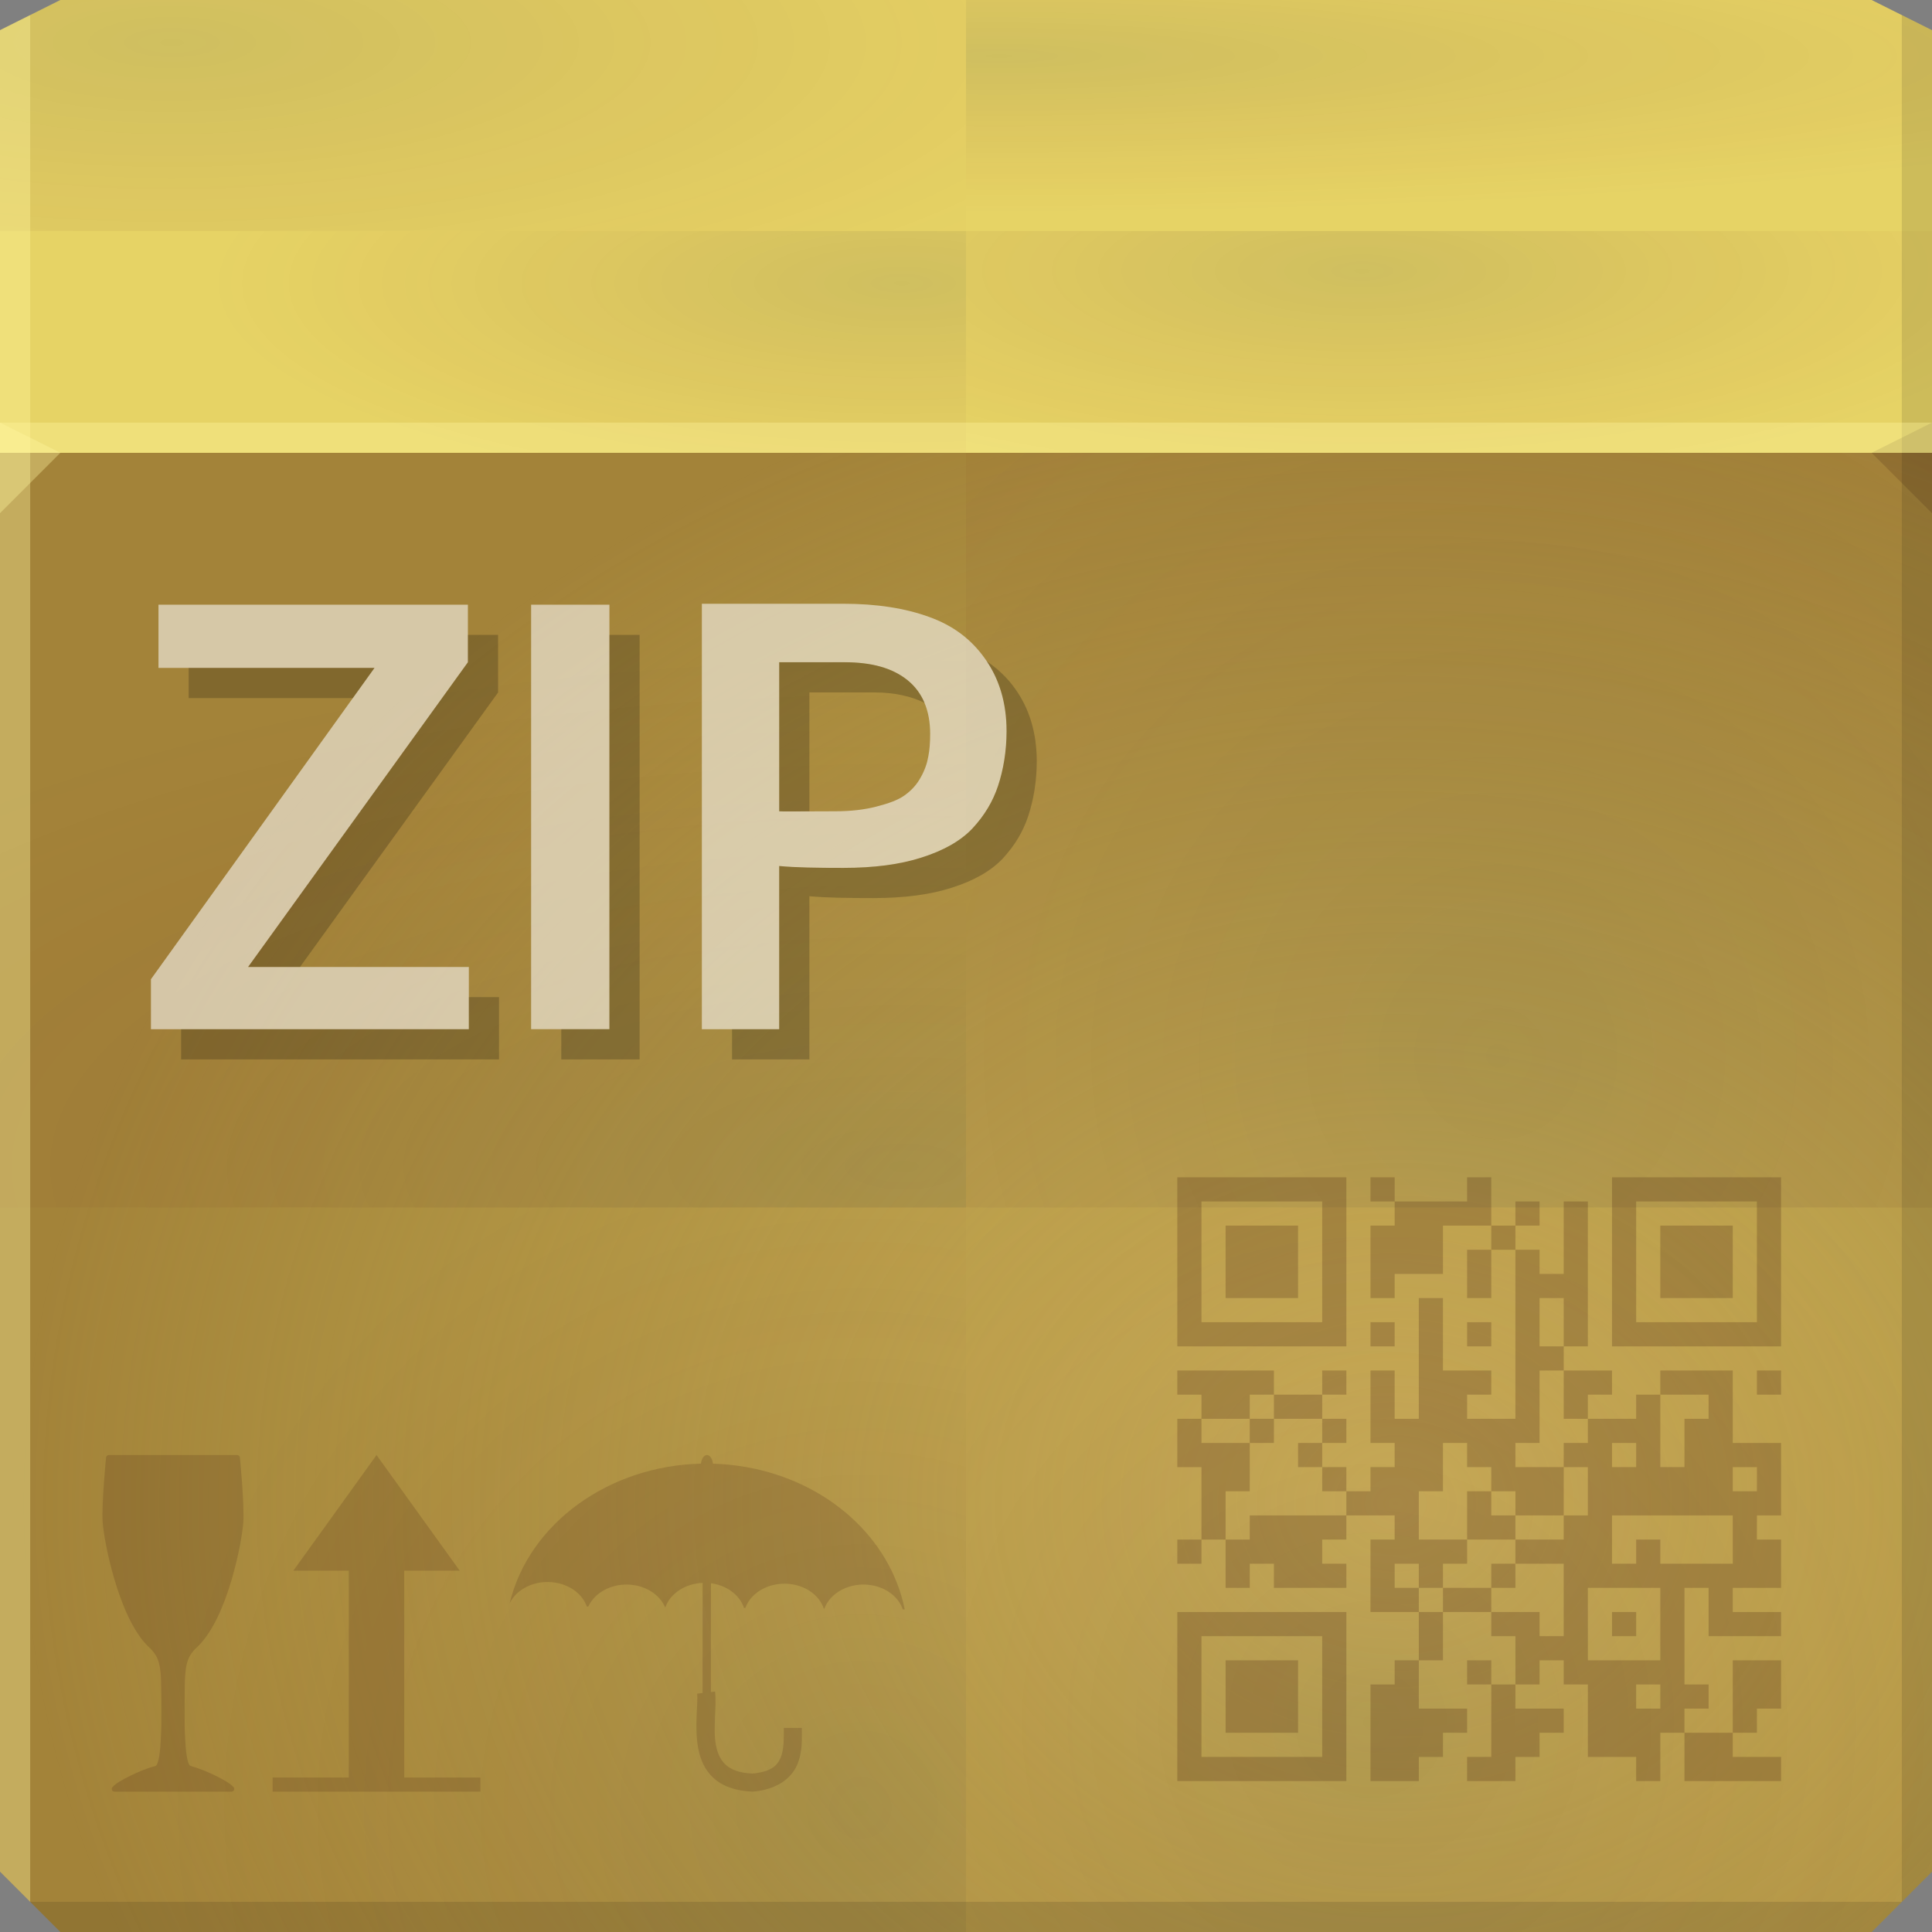 <?xml version="1.0" encoding="UTF-8" standalone="no"?>
<!-- Created with Inkscape (http://www.inkscape.org/) -->

<svg
   xmlns:dc="http://purl.org/dc/elements/1.1/"
   xmlns:cc="http://creativecommons.org/ns#"
   xmlns:rdf="http://www.w3.org/1999/02/22-rdf-syntax-ns#"
   xmlns:svg="http://www.w3.org/2000/svg"
   xmlns="http://www.w3.org/2000/svg"
   xmlns:xlink="http://www.w3.org/1999/xlink"
   xmlns:sodipodi="http://sodipodi.sourceforge.net/DTD/sodipodi-0.dtd"
   xmlns:inkscape="http://www.inkscape.org/namespaces/inkscape"
   version="1.1"
   width="64"
   height="64"
   id="svg13094"
   inkscape:version="0.48.3.1 r9886"
   sodipodi:docname="package-zip.svg">
  <rect width="100%" height="100%" fill="#808080" stroke="none"/>
  <sodipodi:namedview
     pagecolor="#ffffff"
     bordercolor="#666666"
     borderopacity="1"
     objecttolerance="10"
     gridtolerance="10"
     guidetolerance="10"
     inkscape:pageopacity="0"
     inkscape:pageshadow="2"
     inkscape:window-width="1920"
     inkscape:window-height="1033"
     id="namedview49"
     showgrid="false"
     inkscape:zoom="10.429825"
     inkscape:cx="27.52763"
     inkscape:cy="31.815409"
     inkscape:window-x="-2"
     inkscape:window-y="25"
     inkscape:window-maximized="1"
     inkscape:current-layer="svg13094" />
  <defs
     id="defs11">
    <linearGradient
       id="linearGradient3817">
      <stop
         id="stop3819"
         style="stop-color:#202935;stop-opacity:0.117;"
         offset="0" />
      <stop
         id="stop3821"
         style="stop-color:#800000;stop-opacity:0"
         offset="1" />
    </linearGradient>
    <radialGradient
       cx="29.998"
       cy="52.805"
       r="16"
       id="radialGradient3823"
       xlink:href="#linearGradient3817"
       gradientUnits="userSpaceOnUse"
       gradientTransform="matrix(1.9776652e-8,-0.44,1.438,-4.0708531e-6,-30.812,22.175)" />
    <radialGradient
       cx="46.16"
       cy="36.936"
       r="16"
       id="radialGradient3825"
       xlink:href="#linearGradient3817"
       gradientUnits="userSpaceOnUse"
       gradientTransform="matrix(2.096279e-8,-0.326,2.726,-1.1477746e-5,-67.575,16.905)" />
    <radialGradient
       cx="47.14"
       cy="17.892"
       r="16"
       id="radialGradient3827"
       xlink:href="#linearGradient3817"
       gradientUnits="userSpaceOnUse"
       gradientTransform="matrix(2.1712014e-5,-0.679,2.217,0,-33.971,33.417)" />
    <radialGradient
       cx="29.065"
       cy="42.2"
       r="16"
       id="radialGradient3829"
       xlink:href="#linearGradient3817"
       gradientUnits="userSpaceOnUse"
       gradientTransform="matrix(1.9776659e-8,-0.44,1.438,-4.0708531e-6,-30.812,22.175)" />
    <radialGradient
       cx="20.921"
       cy="34.206"
       r="16"
       id="radialGradient3837"
       xlink:href="#linearGradient3817"
       gradientUnits="userSpaceOnUse"
       gradientTransform="matrix(-1.3019008e-5,-1.405,-1.405,0,93.473,86.445)"
       fx="20.921"
       fy="34.206" />
    <radialGradient
       cx="29.624"
       cy="37.284"
       r="16"
       id="radialGradient3841"
       xlink:href="#linearGradient3817"
       gradientUnits="userSpaceOnUse"
       gradientTransform="matrix(-2.096279e-8,-1.066,-2.726,-3.7493971e-5,131.575,70.222)"
       fx="29.624"
       fy="37.284" />
    <radialGradient
       cx="40.228"
       cy="21.807"
       r="16"
       id="radialGradient3845"
       xlink:href="#linearGradient3817"
       gradientUnits="userSpaceOnUse"
       gradientTransform="matrix(-2.1712014e-5,-2.217,-2.217,0,97.971,124.162)"
       fx="40.228"
       fy="21.807" />
    <radialGradient
       cx="19.151"
       cy="46.108"
       r="16"
       id="radialGradient3849"
       xlink:href="#linearGradient3817"
       gradientUnits="userSpaceOnUse"
       gradientTransform="matrix(-1.9776652e-8,-1.438,-1.438,-1.329812e-5,94.812,87.438)"
       fx="19.151"
       fy="46.108" />
    <radialGradient
       cx="59.899"
       cy="2.052"
       r="32"
       id="radialGradient3857"
       gradientUnits="userSpaceOnUse"
       gradientTransform="matrix(-2.298935e-8,1.211,-1.426,-2.7079188e-8,49.163,-22.738)">
      <stop
         id="stop3853"
         style="stop-color:#f3d875;stop-opacity:0.556;"
         offset="0" />
      <stop
         id="stop3855"
         style="stop-color:#e2de6d;stop-opacity:0"
         offset="1" />
    </radialGradient>
  </defs>
  <path
     d="M 0,1 2,0 62,0 64,1 64,16 0,16 z"
     id="path3029"
     style="fill:#e6d365;fill-opacity:1;fill-rule:nonzero" />
  <path
     d="m 0,15 64,0 0,47 -2,2 -60,0 -2,-2 z"
     id="path3809"
     style="fill:#a38339;fill-opacity:1;fill-rule:nonzero" />
  <path
     d="m 0,15 64,0 0,47 -2,2 -60,0 -2,-2 z"
     id="path3831"
     style="fill:url(#radialGradient3857);fill-rule:nonzero" />
  <path
     d="m 64,62 -2,2 -30,0 0,-24 32,0 z"
     id="path3835"
     style="fill:url(#radialGradient3837);fill-rule:nonzero" />
  <path
     d="m 0,62 2,2 30,0 0,-24 -32,0 z"
     id="path3847"
     style="fill:url(#radialGradient3849);fill-rule:nonzero" />
  <path
     d="m 0,15 32,0 0,25 -32,0 z"
     id="path3839"
     style="fill:url(#radialGradient3841);fill-rule:nonzero" />
  <path
     d="m 64,15 -32,0 0,25 32,0 z"
     id="path3843"
     style="fill:url(#radialGradient3845);fill-rule:nonzero" />
  <path
     d="M 63,0.5 63,63 1,63 2,64 62,64 64,62 64,1 z"
     id="path3807"
     style="fill:#000000;fill-opacity:0.111;fill-rule:nonzero" />
  <path
     d="m 64,15 -32,0 0,-7.347 32,0 z"
     id="path3813"
     style="fill:url(#radialGradient3823);fill-rule:nonzero" />
  <path
     d="m 0,15 32,0 0,-7.347 -32,0 z"
     id="path3811"
     style="fill:url(#radialGradient3829);fill-rule:nonzero" />
  <path
     d="m 64,1 -2,-1 -30,0 0,7.653 32,0 z"
     id="path3815"
     style="fill:url(#radialGradient3825);fill-rule:nonzero" />
  <path
     d="m 0,1 2,-1 30,0 0,7.653 -32,0 z"
     id="path3960"
     style="fill:url(#radialGradient3827);fill-rule:nonzero" />
  <path
     d="m 39,56.2 0,-2.8 2.8,0 2.8,0 0,2.8 0,2.8 -2.8,0 -2.8,0 0,-2.8 z m 4.8,0 0,-2 -2,0 -2,0 0,2 0,2 2,0 2,0 0,-2 z m -3.2,0 0,-1.2 1.2,0 1.2,0 0,1.2 0,1.2 -1.2,0 -1.2,0 0,-1.2 z m 4.8,1.2 0,-1.6 0.4,0 0.4,0 0,-0.4 0,-0.4 0.4,0 0.4,0 0,-0.8 0,-0.8 -0.8,0 -0.8,0 0,-1.2 0,-1.2 0.4,0 0.4,0 0,-0.4 0,-0.4 -0.8,0 -0.8,0 0,0.4 0,0.4 -0.4,0 -0.4,0 0,0.4 0,0.4 0.4,0 0.4,0 0,0.4 0,0.4 -1.2,0 -1.2,0 0,-0.4 0,-0.4 -0.4,0 -0.4,0 0,0.4 0,0.4 -0.4,0 -0.4,0 0,-0.8 0,-0.8 -0.4,0 -0.4,0 0,0.4 0,0.4 -0.4,0 -0.4,0 0,-0.4 0,-0.4 0.4,0 0.4,0 0,-1.2 0,-1.2 -0.4,0 -0.4,0 0,-0.8 0,-0.8 0.4,0 0.4,0 0,-0.4 0,-0.4 -0.4,0 -0.4,0 0,-0.4 0,-0.4 1.6,0 1.6,0 0,0.4 0,0.4 0.8,0 0.8,0 0,-0.4 0,-0.4 0.4,0 0.4,0 0,0.4 0,0.4 -0.4,0 -0.4,0 0,0.4 0,0.4 0.4,0 0.4,0 0,0.4 0,0.4 -0.4,0 -0.4,0 0,0.4 0,0.4 0.4,0 0.4,0 0,0.4 0,0.4 0.4,0 0.4,0 0,-0.4 0,-0.4 0.4,0 0.4,0 0,-0.4 0,-0.4 -0.4,0 -0.4,0 0,-1.2 0,-1.2 0.4,0 0.4,0 0,0.8 0,0.8 0.4,0 0.4,0 0,-2 0,-2 0.4,0 0.4,0 0,1.2 0,1.2 0.8,0 0.8,0 0,0.4 0,0.4 -0.4,0 -0.4,0 0,0.4 0,0.4 0.8,0 0.8,0 0,-2.8 0,-2.8 -0.4,0 -0.4,0 0,0.8 0,0.8 -0.4,0 -0.4,0 0,-0.8 0,-0.8 0.4,0 0.4,0 0,-0.4 0,-0.4 -0.8,0 -0.8,0 0,0.8 0,0.8 -0.8,0 -0.8,0 0,0.4 0,0.4 -0.4,0 -0.4,0 0,-1.2 0,-1.2 0.4,0 0.4,0 0,-0.4 0,-0.4 -0.4,0 -0.4,0 0,-0.4 0,-0.4 0.4,0 0.4,0 0,0.4 0,0.4 1.2,0 1.2,0 0,-0.4 0,-0.4 0.4,0 0.4,0 0,0.8 0,0.8 0.4,0 0.4,0 0,-0.4 0,-0.4 0.4,0 0.4,0 0,0.4 0,0.4 -0.4,0 -0.4,0 0,0.4 0,0.4 0.4,0 0.4,0 0,0.4 0,0.4 0.4,0 0.4,0 0,-1.2 0,-1.2 0.4,0 0.4,0 0,2.4 0,2.4 -0.4,0 -0.4,0 0,0.4 0,0.4 0.8,0 0.8,0 0,0.4 0,0.4 -0.4,0 -0.4,0 0,0.4 0,0.4 0.8,0 0.8,0 0,-0.4 0,-0.4 0.4,0 0.4,0 0,-0.4 0,-0.4 1.2,0 1.2,0 0,1.2 0,1.2 0.8,0 0.8,0 0,1.2 0,1.2 -0.4,0 -0.4,0 0,0.4 0,0.4 0.4,0 0.4,0 0,0.8 0,0.8 -0.8,0 -0.8,0 0,0.4 0,0.4 0.8,0 0.8,0 0,0.4 0,0.4 -1.2,0 -1.2,0 0,-0.8 0,-0.8 -0.4,0 -0.4,0 0,1.6 0,1.6 0.4,0 0.4,0 0,0.4 0,0.4 -0.4,0 -0.4,0 0,0.4 0,0.4 0.8,0 0.8,0 0,-1.2 0,-1.2 0.8,0 h 0.8 v 1.6 h -0.8 v 0.8 H 57.4 V 58.2 H 59 V 59 H 55.8 V 57.4 H 55 V 59 H 54.2 V 58.2 H 52.6 V 55.8 H 51.8 V 55 h -0.8 v 0.8 h -0.8 v 0.8 h 1.6 v 0.8 H 51 V 58.2 H 50.2 V 59 h -1.6 v -0.8 h 0.8 V 55.8 H 48.6 V 55 h 0.8 v 0.8 h 0.8 v -1.6 h -0.8 v -0.8 H 47.8 V 55 h -0.8 v 1.6 h 1.6 v 0.8 H 47.8 V 58.2 H 47 V 59 h -1.6 v -1.6 z m 9.6,-1.2 0,-0.4 h -0.8 v 0.8 h 0.8 v -0.4 z m 0,-2.4 V 52.6 H 52.6 V 55 h 2.4 v -1.2 z m -1.6,0 0,-0.4 0.4,0 0.4,0 0,0.4 0,0.4 -0.4,0 -0.4,0 0,-0.4 z m -1.6,-0.8 0,-1.2 -0.8,0 -0.8,0 0,-0.4 0,-0.4 0.8,0 0.8,0 0,-0.4 0,-0.4 0.4,0 0.4,0 0,-0.8 0,-0.8 -0.4,0 -0.4,0 0,-0.4 0,-0.4 0.4,0 0.4,0 0,-0.4 0,-0.4 -0.4,0 -0.4,0 0,-0.8 0,-0.8 -0.4,0 -0.4,0 0,1.2 0,1.2 -0.4,0 -0.4,0 0,0.4 0,0.4 0.8,0 0.8,0 0,0.8 0,0.8 -0.8,0 -0.8,0 0,-0.4 0,-0.4 -0.4,0 -0.4,0 0,-0.4 0,-0.4 -0.4,0 -0.4,0 0,-0.4 0,-0.4 -0.4,0 -0.4,0 0,0.8 0,0.8 -0.4,0 -0.4,0 0,0.8 0,0.8 0.8,0 0.8,0 0,0.4 0,0.4 -0.4,0 -0.4,0 0,0.4 0,0.4 -0.4,0 -0.4,0 0,-0.4 0,-0.4 -0.4,0 -0.4,0 0,0.4 0,0.4 0.4,0 0.4,0 0,0.4 0,0.4 0.4,0 0.4,0 0,-0.4 0,-0.4 0.8,0 0.8,0 0,0.4 0,0.4 0.8,0 0.8,0 0,0.4 0,0.4 0.4,0 0.4,0 0,-1.2 z m -2.4,-0.8 0,-0.4 0.4,0 0.4,0 0,0.4 0,0.4 -0.4,0 -0.4,0 0,-0.4 z m -0.8,-2 0,-0.8 0.4,0 0.4,0 0,0.4 0,0.4 0.4,0 0.4,0 0,0.4 0,0.4 -0.8,0 -0.8,0 0,-0.8 z m 5.6,1.2 0,-0.4 0.4,0 0.4,0 0,0.4 0,0.4 1.2,0 1.2,0 0,-0.8 0,-0.8 -2,0 -2,0 0,0.8 0,0.8 0.4,0 0.4,0 0,-0.4 z m -12.8,-0.8 0,-0.4 1.6,0 1.6,0 0,-0.4 0,-0.4 -0.4,0 -0.4,0 0,-0.4 0,-0.4 -0.4,0 -0.4,0 0,-0.4 0,-0.4 0.4,0 0.4,0 0,-0.4 0,-0.4 -0.8,0 -0.8,0 0,-0.4 0,-0.4 -0.4,0 -0.4,0 0,0.4 0,0.4 -0.8,0 -0.8,0 0,0.4 0,0.4 0.8,0 0.8,0 0,0.8 0,0.8 -0.4,0 -0.4,0 0,0.8 0,0.8 0.4,0 0.4,0 0,-0.4 z m 0,-3.2 0,-0.4 0.4,0 0.4,0 0,0.4 0,0.4 -0.4,0 -0.4,0 0,-0.4 z m 16.8,1.6 0,-0.4 -0.4,0 -0.4,0 0,0.4 0,0.4 0.4,0 0.4,0 0,-0.4 z m -4,-0.8 0,-0.4 -0.4,0 -0.4,0 0,0.4 0,0.4 0.4,0 0.4,0 0,-0.4 z m 1.6,-0.4 0,-0.8 0.4,0 0.4,0 0,-0.4 0,-0.4 -0.8,0 -0.8,0 0,1.2 0,1.2 0.4,0 0.4,0 0,-0.8 z M 51.8,43.8 V 43 H 51 v 1.6 h 0.8 v -0.8 z m 6.4,2 0,-0.4 0.4,0 0.4,0 0,0.4 0,0.4 -0.4,0 -0.4,0 0,-0.4 z m -19.2,-4 0,-2.8 2.8,0 2.8,0 0,2.8 0,2.8 -2.8,0 -2.8,0 0,-2.8 z m 4.8,0 0,-2 -2,0 -2,0 0,2 0,2 2,0 2,0 0,-2 z m -3.2,0 0,-1.2 1.2,0 1.2,0 0,1.2 0,1.2 -1.2,0 -1.2,0 0,-1.2 z M 45.4,44.2 l 0,-0.4 0.4,0 0.4,0 0,0.4 0,0.4 -0.4,0 -0.4,0 0,-0.4 z m 3.2,0 0,-0.4 0.4,0 0.4,0 0,0.4 0,0.4 -0.4,0 -0.4,0 0,-0.4 z m 4.8,-2.4 0,-2.8 2.8,0 h 2.8 v 5.6 h -5.6 v -2.8 z m 4.8,0 0,-2 -2,0 -2,0 0,2 0,2 2,0 2,0 0,-2 z m -3.2,0 0,-1.2 1.2,0 1.2,0 0,1.2 0,1.2 -1.2,0 -1.2,0 0,-1.2 z"
     id="path3108"
     style="fill:#4a2413;fill-opacity:0.249" />
  <g
     transform="matrix(0.194,0,0,0.194,665.886,-34.235)"
     id="g3964"
     style="fill:#4a2413;fill-opacity:0.249;fill-rule:nonzero">
    <path
       d="m -3413.832,424.923 c -0.226,1.3e-4 -0.436,0.19 -0.459,0.415 0,0 -0.786,7.845 -0.58,11.051 0.103,1.619 0.765,5.586 2.027,9.835 1.262,4.248 3.101,8.747 5.697,11.344 -2e-4,1.2e-4 0.02,0.015 0.02,0.015 1.168,1.07 1.69,1.898 1.977,3.337 0.286,1.439 0.293,3.501 0.293,6.834 -2e-4,3.831 0.04,3.203 -0.102,5.909 -0.071,1.353 -0.186,2.474 -0.365,3.245 -0.089,0.386 -0.195,0.684 -0.295,0.864 -0.102,0.18 -0.176,0.216 -0.193,0.221 -1.383,0.371 -2.993,1.025 -4.375,1.708 -1.382,0.683 -2.497,1.326 -3.022,1.938 -0.107,0.138 -0.143,0.333 -0.069,0.493 0.072,0.159 0.244,0.268 0.419,0.268 l 9.996,-7e-5 9.993,-4e-5 c 0.176,4.3e-4 0.346,-0.109 0.42,-0.267 0.072,-0.159 0.045,-0.36 -0.069,-0.492 -0.525,-0.612 -1.64,-1.255 -3.022,-1.938 -1.382,-0.683 -2.992,-1.337 -4.375,-1.708 -0.02,-0.008 -0.091,-0.041 -0.191,-0.221 -0.102,-0.18 -0.205,-0.478 -0.295,-0.864 -0.178,-0.771 -0.294,-1.892 -0.365,-3.246 -0.141,-2.706 -0.102,-2.078 -0.102,-5.909 0,-3.332 0,-5.393 0.293,-6.832 0.286,-1.438 0.807,-2.268 1.974,-3.339 0,-0.003 0,-0.008 0.02,-0.012 2.651,-2.651 4.494,-7.151 5.742,-11.387 1.248,-4.236 1.88,-8.18 1.984,-9.794 0.205,-3.207 -0.578,-11.005 -0.578,-11.005 4e-4,-0.241 -0.22,-0.461 -0.461,-0.461 h -21.927 z"
       id="path4101"
       style="opacity:0.741;fill:#4a2413;fill-opacity:0.249" />
    <path
       d="m -3368.107,424.923 -14.206,19.75 9.471,0 0,35.319 -13.005,0 0,2.402 10.418,0 14.645,0 10.418,0 0,-2.402 -13.005,0 0,-35.319 9.471,0 z"
       id="rect3930"
       style="opacity:0.741;fill:#4a2413;fill-opacity:0.249" />
    <path
       d="m -3311.699,424.925 c -0.484,0.004 -0.915,0.603 -1.018,1.468 -15.55,0.365 -29.32,10.017 -32.675,23.888 1.043,-2.206 3.608,-3.667 6.443,-3.68 0.464,-0.002 0.935,0.035 1.408,0.113 2.574,0.426 4.619,2.012 5.34,4.079 l 0.255,0.002 c 1.183,-2.613 4.49,-4.208 7.885,-3.646 2.441,0.404 4.408,1.851 5.22,3.762 h 0.057 c 0.848,-2.396 3.434,-4.042 6.355,-4.158 -0.011,5.541 -0.02,13.29 -0.011,18.809 l -0.924,0.107 c 0.191,1.626 -0.495,5.587 0.17,9.255 0.332,1.834 1.063,3.699 2.59,5.11 1.527,1.411 3.759,2.258 6.704,2.357 l 0.098,0.002 0.101,-0.009 c 3.979,-0.376 6.38,-2.231 7.386,-4.497 1.005,-2.266 0.827,-4.653 0.827,-6.374 h -3.074 c 0,1.842 0.032,3.786 -0.563,5.129 -0.589,1.329 -1.59,2.352 -4.771,2.671 -2.365,-0.096 -3.733,-0.717 -4.62,-1.537 -0.9,-0.831 -1.395,-1.977 -1.653,-3.4 -0.516,-2.848 0.177,-6.386 -0.138,-9.067 l -0.707,0.082 c -0.013,-5.488 0,-13.085 0.011,-18.574 0.09,0.012 0.18,0.023 0.27,0.038 2.613,0.433 4.681,2.063 5.371,4.177 h 0.233 c 1.02,-2.839 4.477,-4.621 8.036,-4.032 2.604,0.431 4.667,2.052 5.365,4.155 h 0.089 c 1.031,-2.825 4.481,-4.595 8.03,-4.007 2.593,0.429 4.649,2.037 5.355,4.126 l 0.339,0.002 c -2.476,-12.239 -13.255,-21.891 -27.15,-24.312 -1.876,-0.327 -3.746,-0.511 -5.597,-0.566 -0.084,-0.727 -0.406,-1.297 -0.82,-1.443 -0.071,-0.025 -0.141,-0.035 -0.21,-0.035 z"
       id="path2985"
       style="opacity:0.741;fill:#4a2413;fill-opacity:0.249" />
  </g>
  <path
     style="fill:#ffffff;fill-opacity:0.556;fill-rule:nonzero"
     id="path3833"
     d="m 23.25,20 v 14.094 h 2.562 V 28.688 c 0.544,0.051 1.255,0.063 2.125,0.062 1.018,10e-6 1.877,-0.113 2.594,-0.344 0.723,-0.23 1.291,-0.546 1.688,-0.969 0.397,-0.429 0.671,-0.888 0.844,-1.406 0.173,-0.525 0.281,-1.141 0.281,-1.812 -1e-5,-0.966 -0.258,-1.766 -0.719,-2.406 -0.454,-0.64 -1.057,-1.093 -1.844,-1.375 C 29.994,20.15 29.045,20 27.938,20 H 23.25 z m -18,0.031 V 22.125 h 7.156 L 5,32.438 v 1.656 h 10.531 v -2.062 H 8.219 L 15.5,21.938 V 20.031 H 5.25 z m 12.344,0 v 14.062 h 2.594 v -14.062 h -2.594 z m 8.219,1.906 h 2.156 c 0.909,10e-6 1.595,0.191 2.094,0.594 0.499,0.403 0.75,1.007 0.75,1.781 -10e-6,0.275 -0.018,0.526 -0.062,0.75 -0.038,0.218 -0.116,0.451 -0.25,0.688 -0.128,0.237 -0.307,0.434 -0.531,0.594 -0.218,0.16 -0.541,0.273 -0.938,0.375 -0.39,0.102 -0.844,0.156 -1.375,0.156 -1.152,10e-6 -1.767,0.013 -1.844,0 v -4.938 z"
     inkscape:connector-curvature="0" />
  <path
     style="fill:#000000;fill-opacity:0.209;fill-rule:nonzero;color:#000000;stroke-width:1;stroke-linecap:butt;stroke-linejoin:miter;stroke-miterlimit:4;stroke-opacity:1;stroke-dasharray:none;stroke-dashoffset:0;marker:none;visibility:visible;display:inline;overflow:visible;enable-background:accumulate"
     d="M 15.5 21.031 L 15.5 21.938 L 8.219 32.031 L 9.938 32.031 L 16.5 22.938 L 16.5 21.031 L 15.5 21.031 z M 20.188 21.031 L 20.188 34.094 L 18.594 34.094 L 18.594 35.094 L 21.188 35.094 L 21.188 21.031 L 20.188 21.031 z M 32.688 21.906 C 33.108 22.53 33.344 23.299 33.344 24.219 C 33.344 24.891 33.235 25.506 33.062 26.031 C 32.89 26.55 32.616 27.009 32.219 27.438 C 31.822 27.86 31.254 28.176 30.531 28.406 C 29.814 28.637 28.955 28.75 27.938 28.75 C 27.067 28.75 26.356 28.739 25.812 28.688 L 25.812 34.094 L 24.25 34.094 L 24.25 35.094 L 26.812 35.094 L 26.812 29.688 C 27.356 29.739 28.067 29.75 28.938 29.75 C 29.955 29.75 30.814 29.637 31.531 29.406 C 32.254 29.176 32.822 28.86 33.219 28.438 C 33.616 28.009 33.89 27.55 34.062 27.031 C 34.235 26.506 34.344 25.891 34.344 25.219 C 34.344 24.252 34.086 23.453 33.625 22.812 C 33.366 22.448 33.049 22.152 32.688 21.906 z M 25.812 21.938 L 25.812 26.875 C 25.854 26.882 26.454 26.877 26.812 26.875 L 26.812 22.938 L 28.969 22.938 C 29.638 22.938 30.183 23.066 30.625 23.281 C 30.5 22.983 30.312 22.733 30.062 22.531 C 29.563 22.128 28.878 21.938 27.969 21.938 L 25.812 21.938 z M 6.25 22.125 L 6.25 23.125 L 11.688 23.125 L 12.406 22.125 L 6.25 22.125 z M 15.531 33.031 L 15.531 34.094 L 6 34.094 L 6 35.094 L 16.531 35.094 L 16.531 33.031 L 15.531 33.031 z "
     id="rect4009" />
  <path
     d="m 64,17 -2,-2 2,-1 z"
     id="path3028"
     style="fill:#1f0700;fill-opacity:0.138" />
  <path
     d="M 1,63 1,0.5 0,1 0,62 z"
     id="path4299"
     style="fill:#fff9a2;fill-opacity:0.356;fill-rule:nonzero" />
  <path
     d="m 0,14 64,0 0,1 -64,0 z"
     id="path3878"
     style="fill:#fff9a2;fill-rule:nonzero;fill-opacity:0.356" />
  <path
     d="M 0,17 2,15 0,14 z"
     id="path3028-3"
     style="fill:#fff9a2;fill-opacity:0.356" />
</svg>

